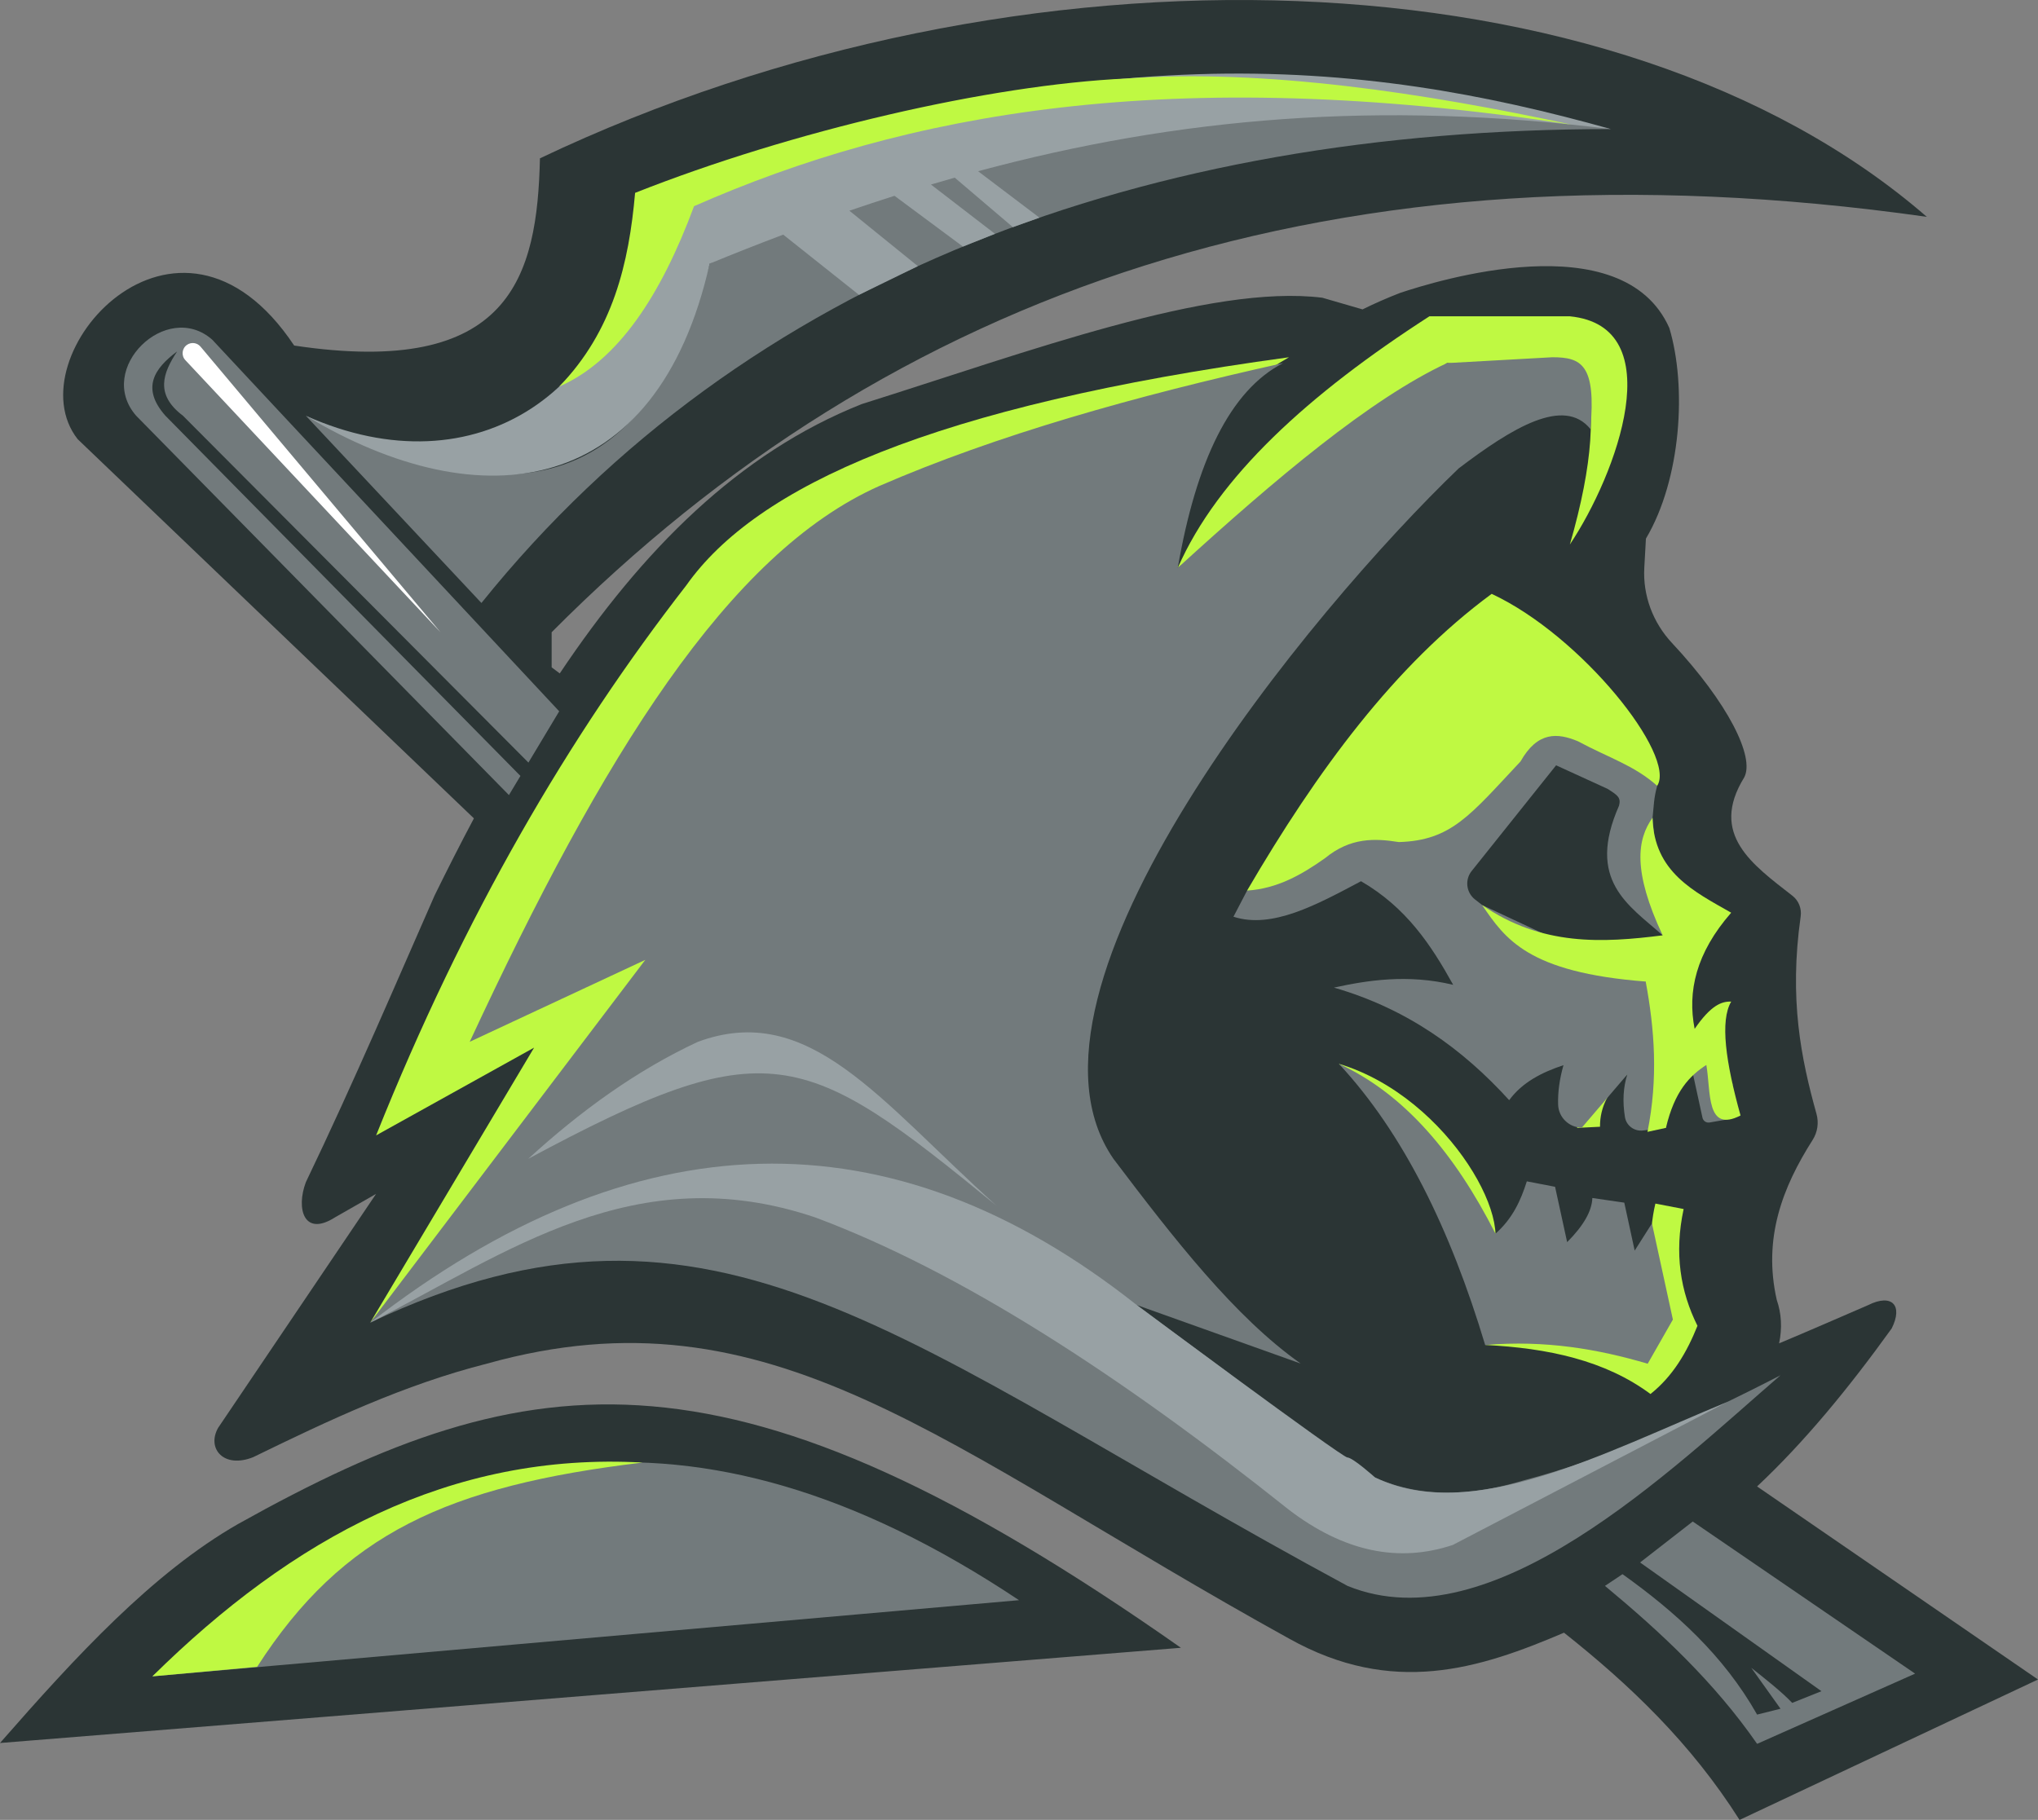 <svg version="1.1" id="图层_1" x="0px" y="0px" width="214px" height="191.136px" viewBox="0 0 214 191.136" enable-background="new 0 0 214 191.136" xml:space="preserve" xmlns:xml="http://www.w3.org/XML/1998/namespace" xmlns="http://www.w3.org/2000/svg" xmlns:xlink="http://www.w3.org/1999/xlink">
  <rect x="0" y="0" width="214" height="191.136" fill="#808080" stroke="none"/>
  <path fill="#2B3535" d="M214,176.389l-31.338,14.747c-5.098-8.057-11.533-14.194-18.434-19.663
	c-8.91,3.805-17.998,6.71-28.881,0.614c-36.464-20.146-54.353-37.201-84.183-28.881c-8.739,2.215-16.68,5.98-24.578,9.832
	c-3.073,1.229-4.909-0.888-3.687-3.072l16.59-24.577l-4.301,2.458c-3.292,2.107-4.115-0.922-3.072-3.688
	c5.026-10.455,9.917-21.935,13.518-30.111c1.349-2.75,2.723-5.453,4.129-8.1L8.155,46.123C1.396,37.52,18.601,17.857,30.89,36.291
	c22.759,3.417,25.521-7.252,25.807-19.663c50.386-23.964,113.061-22.121,145.628,6.145C140.3,13.978,93.448,30.671,57.926,66.4
	v3.687l0.851,0.638c8.647-12.918,18.772-23.157,31.715-28.289c17.433-5.479,36.576-12.627,48.361-11.167l4.22,1.225
	c1.25-0.618,2.565-1.196,3.95-1.733c3.687-1.229,23.349-7.374,28.265,3.688c1.843,6.145,1.255,15.85-2.458,22.121l-0.171,3.057
	c-0.163,2.921,0.907,5.763,2.905,7.9c5.889,6.301,8.729,12.004,7.582,14.127c-3.688,5.985,0.877,9.147,5.078,12.432
	c0.653,0.513,0.973,1.342,0.854,2.167c-1.23,8.697,0.037,14.896,1.663,20.738c0.256,0.92,0.114,1.907-0.396,2.715
	c-3.178,4.989-5.24,10.338-3.779,16.809c0.494,1.429,0.586,2.951,0.248,4.57c3.043-1.272,6.213-2.66,9.362-4.021
	c2.459-1.229,3.688,0,2.459,2.458c-4.513,6.269-9.182,11.952-14.134,16.591L214,176.389z M0,183.058l124-10
	c-47-33-68.052-30.295-99-13C16.009,165.208,7.961,173.966,0,183.058z" class="color c1"/>
  <path fill="#727A7C" d="M168.529,166.557c5.854,4.858,11.441,10.06,15.977,16.59l16.59-7.374l-23.35-15.977l-5.53,4.302
	l19.048,13.519l-3.072,1.229c-1.127-1.179-2.721-2.435-4.301-3.688l3.072,4.301l-2.458,0.615
	c-3.538-6.246-8.584-10.781-14.133-14.748L168.529,166.557z" class="color c2"/>
  <path fill="#727A7C" d="M14.3,43.665l39.141,39.837l1.207-2.011L17.372,43.665c-2.546-2.88-1.214-4.938,1.229-6.759
	c-1.49,2.261-2.363,4.519,0.614,6.759L55.488,80.09l3.231-5.385L22.288,35.677C17.489,31.453,9.998,38.749,14.3,43.665z" class="color c2"/>
  <path fill="#FFFFFF" d="M46.252,66.4L19.463,37.825c-0.451-0.481-0.362-1.252,0.187-1.618l0,0c0.453-0.302,1.06-0.215,1.41,0.202
	L46.252,66.4z" class="color c3"/>
  <path fill="#727A7C" d="M32.119,43.665l18.434,19.663c27.677-34.445,70.048-49.771,118.591-49.771
	c-37.228-6.686-68.649-1.737-94.627,14.133C69.22,46.851,58.335,57.263,32.119,43.665z" class="color c2"/>
  <path fill="#98A1A4" d="M169.145,13.556C143.02,6.225,113.539,3.067,67.143,20.93c-1.378,20.272-17.205,30.723-35.024,22.735
	c18.434,11.06,36.868,8.602,42.398-15.976c2.594-1.068,5.165-2.081,7.723-3.047l7.959,6.326l6.182-3.015l-7.19-5.823
	c1.582-0.544,3.16-1.063,4.736-1.566l7.187,5.334l3.365-1.339l-6.724-5.178c0.832-0.248,1.664-0.489,2.495-0.724l6.106,5.199
	l2.792-0.994l-6.444-4.88C123.779,12.31,144.826,10.547,169.145,13.556z" class="color c4"/>
  <path fill="#BFF942" d="M58.719,40.599c6.185-2.703,10.681-9.57,14.16-18.946c22.138-9.749,49.84-15.021,92.118-8.566
	c-15.351-3.32-32.249-5.877-46.737-4.841c-14.341,0.662-35.093,5.488-51.572,12.009C66.042,27.633,64.368,34.767,58.719,40.599z" class="color c5"/>
  <path fill="#BFF942" d="M170.871,112.843c-1.922,1.554-2.877,3.386-2.862,5.494l-2.409,0.119
	C166.582,114.607,168.629,113.476,170.871,112.843z" class="color c5"/>
  <path fill="#727A7C" d="M158.471,115.544c-4.863-5.35-10.714-9.604-18.402-11.822c3.488-0.76,7.734-1.441,12.521-0.291
	c-2.293-4.143-4.899-8.111-9.675-10.881c-4.67,2.478-9.354,5.045-13.396,3.728l1.434-2.747c19.396-16.331,35.74-25,43.063-11.001
	c-0.358,1.24-0.354,2.104-0.488,3.353l1.065,12.35c-3.579-3.175-8.058-5.751-4.588-13.613c0.22-0.859-0.131-1.087-1.196-1.769
	l-5.41-2.475l-8.869,11.103c-0.734,0.92-0.575,2.263,0.354,2.987l0.755,0.588l17.173,8.031l9.121,10.752l-0.746,3.762l-1.675,0.289
	c-0.343,0.059-0.672-0.162-0.745-0.504l-1.05-4.815l-3.538,2.394l0.76,3.488l-2.432,0.28c-0.896,0.103-1.732-0.509-1.879-1.399
	c-0.27-1.654-0.182-3.146,0.247-4.49l-4.78,5.591l0,0c-1.342-0.019-2.445-1.081-2.486-2.425c-0.041-1.313,0.152-2.695,0.563-4.141
	C161.898,112.626,159.852,113.664,158.471,115.544z" class="color c2"/>
  <path fill="#BFF942" d="M156.633,62.369c9.488,4.428,19.42,17.011,17.379,20.162c-2.408-2.153-5.104-2.947-8.324-4.681
	c-2.151-0.899-4.237-1.043-6.029,2.125c-5.272,5.613-7.234,8.299-12.771,8.463c-2.539-0.403-5.093-0.494-7.75,1.688
	c-2.441,1.73-5.008,3.204-8.188,3.406C138.295,80.957,146.46,69.854,156.633,62.369z" class="color c5"/>
  <path fill="#BFF942" d="M173.523,85.884c-1.614,2.263-2.109,5.58,1.064,12.35c-6.346,0.801-12.688,1.139-18.956-3.178
	c2.411,3.529,4.774,7.072,17.175,8.031c0.928,4.996,1.324,10.156,0.188,15.787l1.938-0.422c0.906-3.854,2.5-5.479,4.243-6.605
	c0.491,2.816-0.057,7.179,3.591,5.306c-1.563-5.603-2.17-9.96-0.979-11.963c-0.998-0.028-2.114,0.358-3.841,2.866
	c-0.768-3.914,0.13-7.953,3.837-12.2C177.854,93.616,173.682,91.598,173.523,85.884z" class="color c5"/>
  <path fill="#BFF942" d="M176.79,126.978l-2.966-0.572c-0.756,3.145-0.658,7.318,0.291,12.52c-0.09,1.041-0.409,2.105-2.122,3.305
	c-3.46-1.24-5.959-2.949-16.041-0.975c6.567,0.326,12.597,1.611,17.356,5.15c2.356-1.875,3.823-4.39,4.934-7.162
	C176.458,135.662,175.787,131.644,176.79,126.978z" class="color c5"/>
  <path fill="#BFF942" d="M140.593,111.726c6.952,5.404,12.625,11.84,15.441,20.584C159.874,129.444,152.32,115.259,140.593,111.726z" class="color c5"/>
  <path fill="#727A7C" d="M170.557,126.307l-3.354-0.487c-0.04,1.361-0.921,2.906-2.645,4.635l-1.268-5.813l-2.966-0.572
	c-0.627,1.98-1.481,3.893-3.292,5.496c-4.277-8.434-9.604-14.697-16.443-17.839c6.725,7.235,11.695,17.321,15.36,29.53
	c6.354-0.533,11.868,0.437,17.067,1.966l2.646-4.636l-2.199-10.098l-1.813,2.854L170.557,126.307z" class="color c2"/>
  <path fill="#BFF942" d="M56.083,110.027l-16.59,9.217c9.267-23.156,20.297-41.979,32.566-57.76
	c7.374-10.446,25.908-18.87,63.291-23.964C114.12,49.806,75.848,95.64,38.878,138.906L56.083,110.027z" class="color c5"/>
  <path fill="#BFF942" d="M150.096,33.219c-12.693,8.179-22.236,16.867-26.422,26.422l28.266-21.506l14.351,0.975
	c1.267,3.738,1.047,9.418-1.446,18.074c4.916-7.374,10.672-22.903,0-23.964L150.096,33.219L150.096,33.219z" class="color c5"/>
  <path fill="#727A7C" d="M38.878,138.906l28.88-38.097l-18.434,8.603c13.977-30.076,27.16-51.322,43.012-58.374
	c12.305-5.343,26.803-9.437,42.398-12.904c-5.563,2.853-9.125,10.309-11.063,21.506c10.346-9.44,20.229-17.752,28.268-21.506
	L163,37.52c3.072,0,4.615,0.778,4,7.537c-2.779-3.43-8.193-0.145-13.832,4.137c-15.361,14.747-48.543,54.687-36.253,72.507
	c6.369,8.422,12.767,16.646,19.663,21.506l-17.205-6.145l21.506,15.977c5.17,4.021,11.572,4.696,19.048,2.457
	c8.745-2.293,17.817-6.291,27.036-11.06c-11.434,9.876-30.334,28.317-45.47,22.121C94.794,141.365,75.131,121.703,38.878,138.906z" class="color c2"/>
  <path fill="#98A1A4" d="M55.468,121.703c25.193-13.519,28.88-11.676,49.157,4.916c-12.289-11.061-19.663-21.507-31.338-17.205
	C66.911,112.384,61.024,116.617,55.468,121.703z" class="color c4"/>
  <path fill="#98A1A4" d="M135.35,158.569c5.734,4.374,11.469,5.603,17.205,3.687l28.842-15.029c-13.135,5.417-26.848,12.836-37,7.951
	c0,0-2.326-2.09-2.922-2.112s-22.102-16-22.102-16c-25.945-20.538-52.788-19.649-80.495,1.845
	c14.369-7.328,27.829-17.416,46.699-11.062C100.762,133.513,117.541,144.365,135.35,158.569z" class="color c4"/>
  <path fill="#727A7C" d="M16,176.058c14.062-12.499,28.395-20.659,43.988-22.219c14.347-1.434,29.761,2.719,47.012,14.219
	l-85.129,7.484L16,176.058z" class="color c2"/>
  <path fill="#BFF942" d="M27,175.058l-11,1c14.698-14.508,31.299-23.577,51.465-22.454C47,156.058,36,161.058,27,175.058z" class="color c5"/>
</svg>